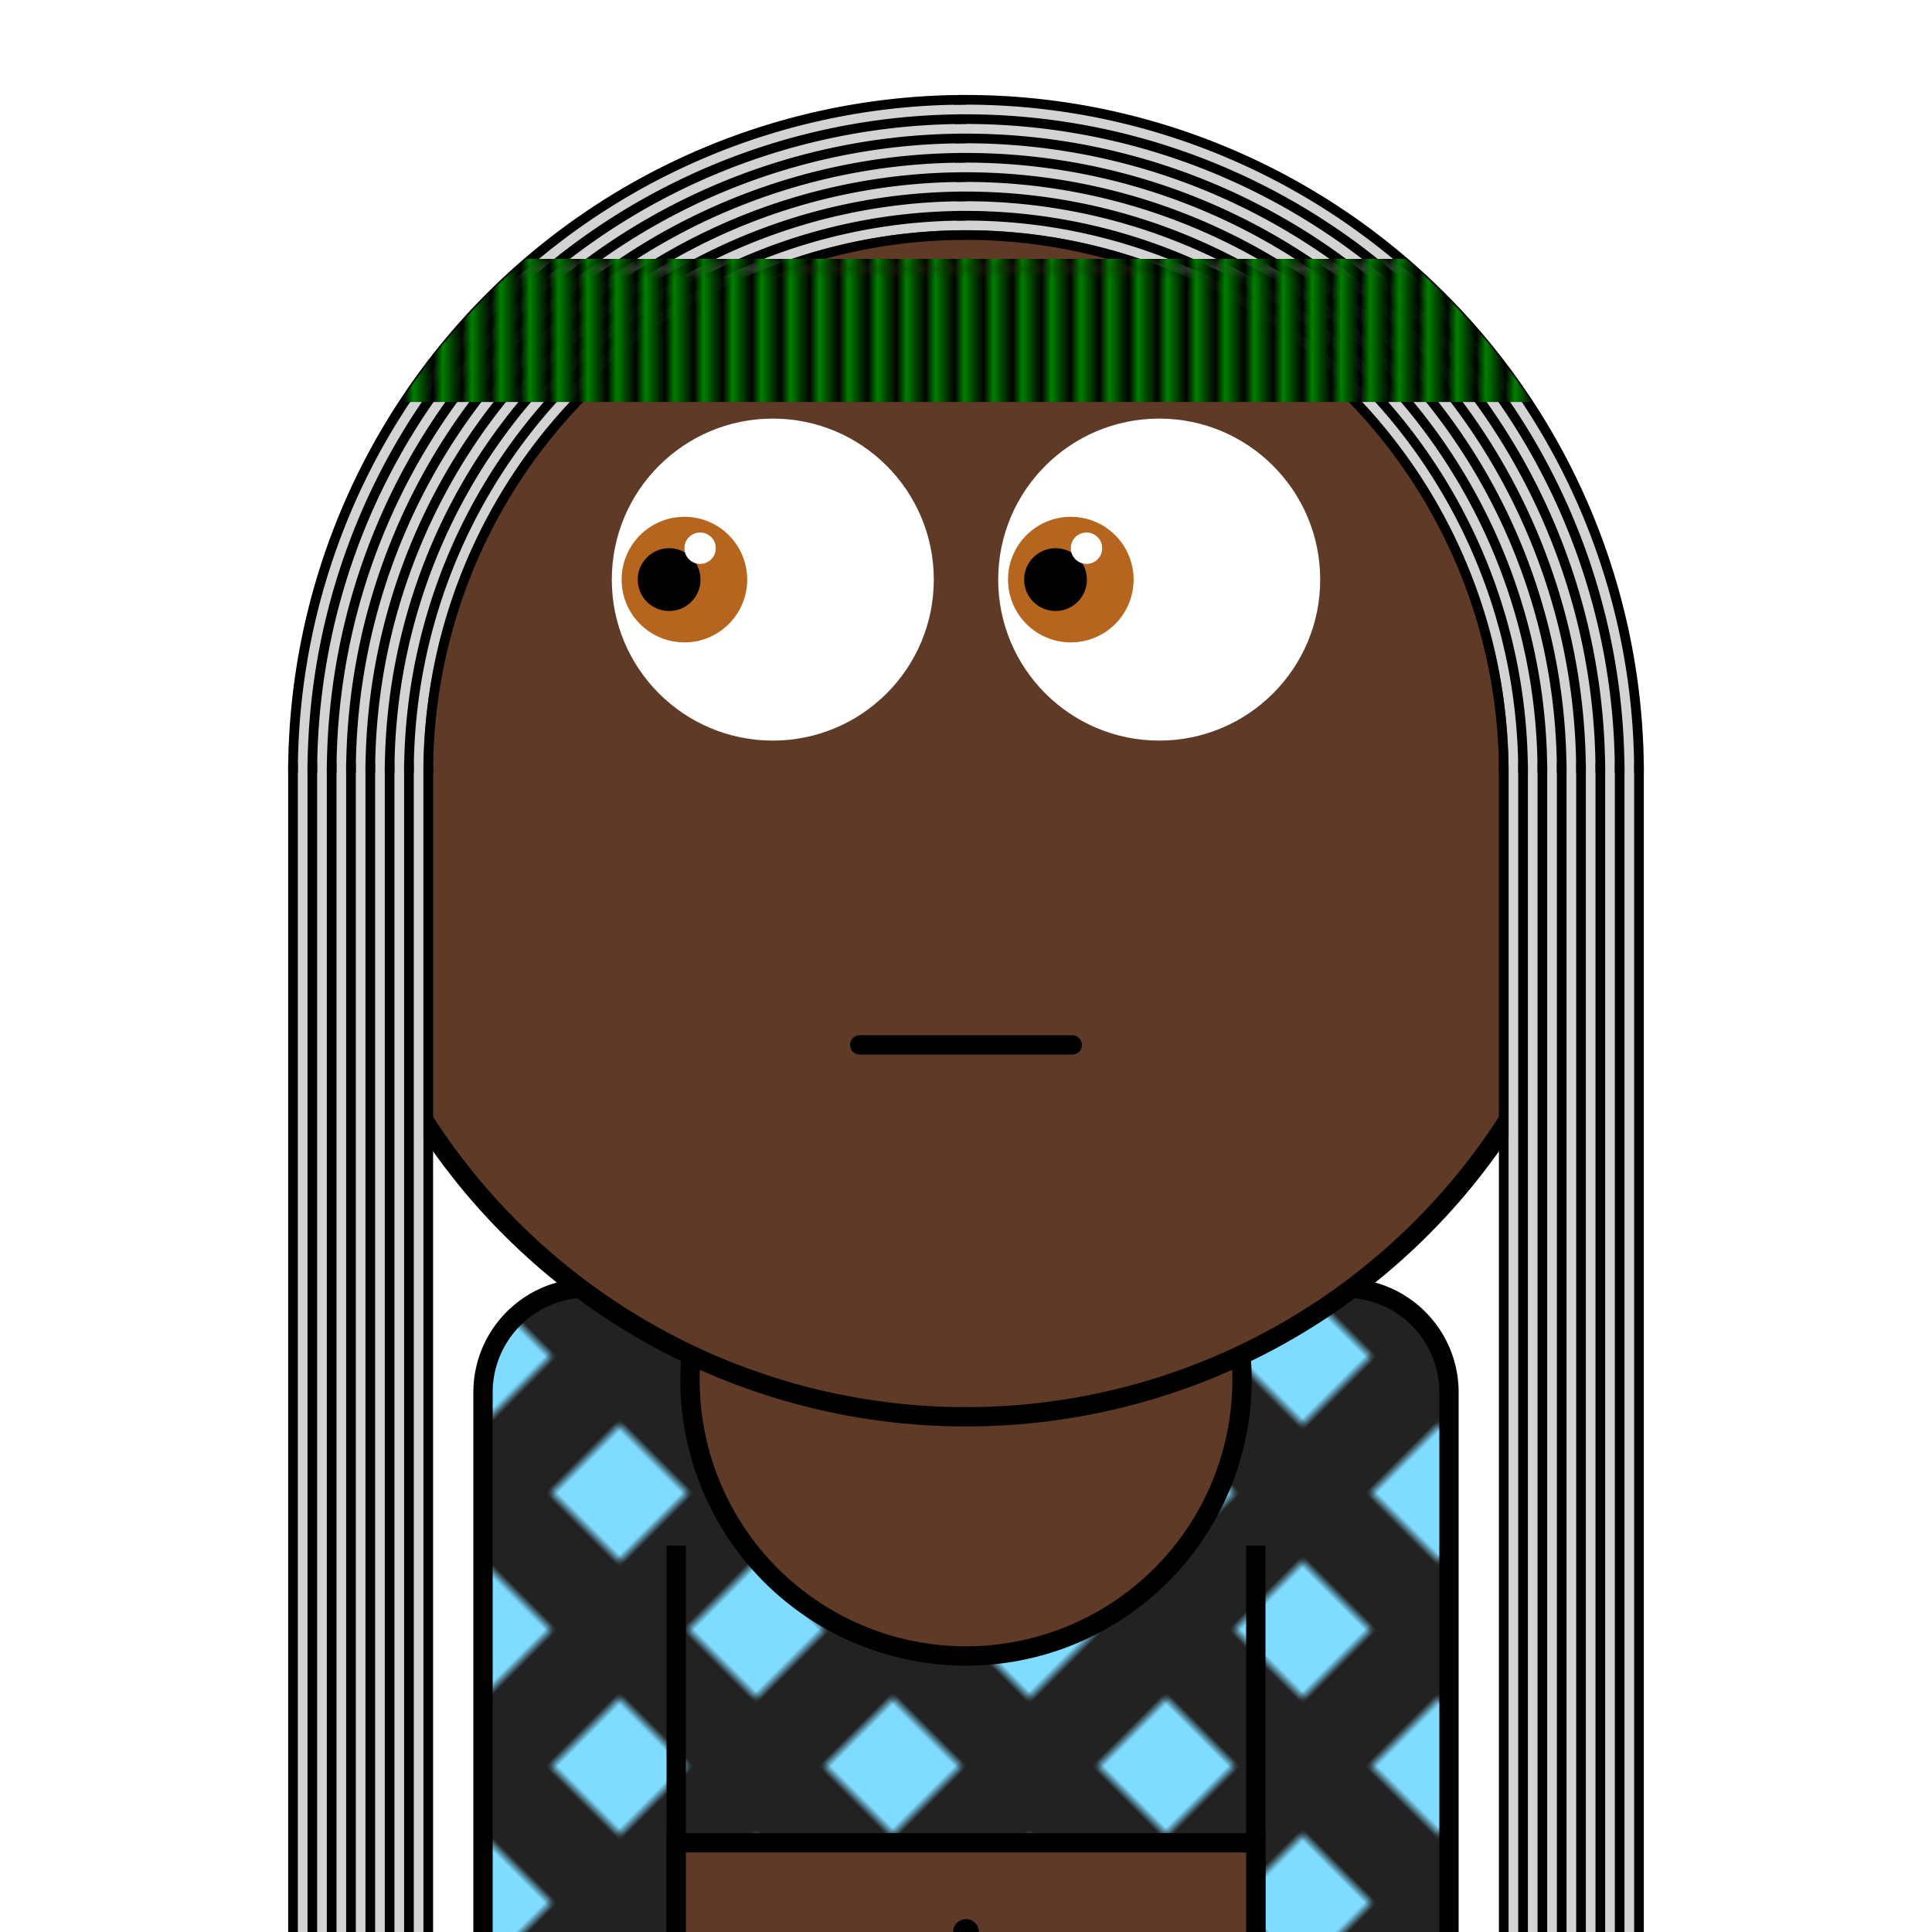 <svg xmlns="http://www.w3.org/2000/svg" id="natnerd-109743" class="natnerd" viewBox="0 0 200 200" style="width: 200px; height: 200px;"><defs><pattern id="pattern_109743" class="pattern" x="0" y="0" width="20" height="20" patternUnits="userSpaceOnUse" patternTransform="rotate(45)"><rect class="shirt-pattern-background" x="0" y="0" width="200" height="200" stroke="none" fill="#222222"></rect><rect class="shirt-rect-pattern" x="0" y="0" width="10" height="10" stroke="none" fill="#7fdbff"></rect></pattern></defs><path class="shirt" stroke="#000000" stroke-width="2" transform="translate(50, 133.333)" fill="url(#pattern_109743)" d="
    M10.811,0
    h78.378
    a10.811,10.811 0 0 1 10.811,10.811
    v58.378
    a10.811,10.811 0 0 1 -10.811,10.811
    h-78.378
    a10.811,10.811 0 0 1 -10.811,-10.811
    v-58.378
    a10.811,10.811 0 0 1 10.811,-10.811
    z
"></path><line class="left-inner-arm" x1="70" y1="200" x2="70" y2="160" stroke="#000000" stroke-width="2"></line><line class="right-inner-arm" x1="130" y1="200" x2="130" y2="160" stroke="#000000" stroke-width="2"></line><path class="cleavage" stroke="#000000" stroke-width="2" fill="#5e3a27" transform="translate(100, 142.857)" d=" M  24.795   -14.197  A  28.571 28.571 -29.794 1 1 -24.675 -14.405"></path><rect class="belly" x="70" y="190.769" width="60" height="40" fill="#5e3a27" stroke="#000000" stroke-width="2"></rect><circle class="belly-button" cx="100" cy="200" r="1.333" fill="#000000"></circle><circle id="head-109743" class="head" cx="100" cy="80" r="66.667" fill="#5e3a27"></circle><circle class="left-eye-white" cx="80" cy="60" r="16.667" fill="white"></circle><circle class="left-eye" cx="70.85" cy="60" r="6.5" fill="#b5651d"></circle><circle class="left-eye-black" cx="69.267" cy="60" r="3.25" fill="black"></circle><circle class="left-eye-light" cx="72.475" cy="56.75" r="1.625" fill="white"></circle><circle class="right-eye-white" cx="120" cy="60" r="16.667" fill="white"></circle><circle class="right-eye" cx="110.85" cy="60" r="6.5" fill="#b5651d"></circle><circle class="right-eye-black" cx="109.267" cy="60" r="3.25" fill="black"></circle><circle class="right-eye-light" cx="112.475" cy="56.75" r="1.625" fill="white"></circle><path class="mouth-lips" stroke-width="6.667" stroke="#5e3a27" fill="none" stroke-linecap="round" d="M 86.667 108.169 C 96.667 108.169, 103.333 108.169, 113.333 108.169"></path><path class="mouth" stroke-width="2" stroke="#000000" fill="none" stroke-linecap="round" d="M 89 108.169 C 99 108.169, 101 108.169, 111 108.169"></path><circle class="head-stroke" cx="100" cy="80" r="66.667" fill="none" stroke-width="2" stroke="#000000"></circle><g class="hair"><path fill="#d3d3d3" d="M 100 9.833 A 70.167 70.167 0 0 0 29.833 80 L 43.833 80 A 56.167 56.167 0 0 1 100 23.833 L 100 9.833 Z"></path><path fill="#d3d3d3" d="M 170.167 80 A 70.167 70.167 0 0 0 98.775 9.844 L 99.02 23.842 A 56.167 56.167 0 0 1 156.167 80 L 170.167 80 Z"></path><rect x="29.833" y="79" width="14" height="200" fill="#d3d3d3"></rect><rect x="156.167" y="79" width="14" height="200" fill="#d3d3d3"></rect><path fill="#000" d="M 100 9.833 A 70.167 70.167 0 0 0 29.833 80 L 30.833 80 A 69.167 69.167 0 0 1 100 10.833 L 100 9.833 Z"></path><path fill="#000" d="M 170.167 80 A 70.167 70.167 0 0 0 98.775 9.844 L 98.793 10.844 A 69.167 69.167 0 0 1 169.167 80 L 170.167 80 Z"></path><rect x="29.833" y="79" width="1" height="200" fill="#000"></rect><rect x="169.167" y="79" width="1" height="200" fill="#000"></rect><path fill="#000" d="M 100 11.833 A 68.167 68.167 0 0 0 31.833 80 L 32.833 80 A 67.167 67.167 0 0 1 100 12.833 L 100 11.833 Z"></path><path fill="#000" d="M 168.167 80 A 68.167 68.167 0 0 0 98.81 11.844 L 98.828 12.844 A 67.167 67.167 0 0 1 167.167 80 L 168.167 80 Z"></path><rect x="31.833" y="79" width="1" height="200" fill="#000"></rect><rect x="167.167" y="79" width="1" height="200" fill="#000"></rect><path fill="#000" d="M 100 13.833 A 66.167 66.167 0 0 0 33.833 80 L 34.833 80 A 65.167 65.167 0 0 1 100 14.833 L 100 13.833 Z"></path><path fill="#000" d="M 166.167 80 A 66.167 66.167 0 0 0 98.845 13.843 L 98.863 14.843 A 65.167 65.167 0 0 1 165.167 80 L 166.167 80 Z"></path><rect x="33.833" y="79" width="1" height="200" fill="#000"></rect><rect x="165.167" y="79" width="1" height="200" fill="#000"></rect><path fill="#000" d="M 100 15.833 A 64.167 64.167 0 0 0 35.833 80 L 36.833 80 A 63.167 63.167 0 0 1 100 16.833 L 100 15.833 Z"></path><path fill="#000" d="M 164.167 80 A 64.167 64.167 0 0 0 98.88 15.843 L 98.898 16.843 A 63.167 63.167 0 0 1 163.167 80 L 164.167 80 Z"></path><rect x="35.833" y="79" width="1" height="200" fill="#000"></rect><rect x="163.167" y="79" width="1" height="200" fill="#000"></rect><path fill="#000" d="M 100 17.833 A 62.167 62.167 0 0 0 37.833 80 L 38.833 80 A 61.167 61.167 0 0 1 100 18.833 L 100 17.833 Z"></path><path fill="#000" d="M 162.167 80 A 62.167 62.167 0 0 0 98.915 17.843 L 98.932 18.843 A 61.167 61.167 0 0 1 161.167 80 L 162.167 80 Z"></path><rect x="37.833" y="79" width="1" height="200" fill="#000"></rect><rect x="161.167" y="79" width="1" height="200" fill="#000"></rect><path fill="#000" d="M 100 19.833 A 60.167 60.167 0 0 0 39.833 80 L 40.833 80 A 59.167 59.167 0 0 1 100 20.833 L 100 19.833 Z"></path><path fill="#000" d="M 160.167 80 A 60.167 60.167 0 0 0 98.95 19.842 L 98.967 20.842 A 59.167 59.167 0 0 1 159.167 80 L 160.167 80 Z"></path><rect x="39.833" y="79" width="1" height="200" fill="#000"></rect><rect x="159.167" y="79" width="1" height="200" fill="#000"></rect><path fill="#000" d="M 100 21.833 A 58.167 58.167 0 0 0 41.833 80 L 42.833 80 A 57.167 57.167 0 0 1 100 22.833 L 100 21.833 Z"></path><path fill="#000" d="M 158.167 80 A 58.167 58.167 0 0 0 98.985 21.842 L 99.002 22.842 A 57.167 57.167 0 0 1 157.167 80 L 158.167 80 Z"></path><rect x="41.833" y="79" width="1" height="200" fill="#000"></rect><rect x="157.167" y="79" width="1" height="200" fill="#000"></rect><path fill="#000" d="M 100 23.833 A 56.167 56.167 0 0 0 43.833 80 L 44.833 80 A 55.167 55.167 0 0 1 100 24.833 L 100 23.833 Z"></path><path fill="#000" d="M 156.167 80 A 56.167 56.167 0 0 0 99.02 23.842 L 99.037 24.842 A 55.167 55.167 0 0 1 155.167 80 L 156.167 80 Z"></path><rect x="43.833" y="79" width="1" height="200" fill="#000"></rect><rect x="155.167" y="79" width="1" height="200" fill="#000"></rect></g><g class="headband"><defs><pattern id="cap-109743" x="33.333" y="13.333" width="2.963" height="14.815" patternUnits="userSpaceOnUse"><rect x="0" y="0" width="138" height="14.815" fill="#000"></rect><line x1="0" y1="0" x2="0" y2="14.815" stroke="#008000" stroke-width="2.963"></line></pattern></defs><clipPath id="head_clip-109743"><circle id="head_clip" cx="100" cy="80" r="70"></circle></clipPath><rect x="33.333" y="26.801" width="138" height="14.815" fill="url(#cap-109743)" clip-path="url(#head_clip-109743)"></rect></g></svg>